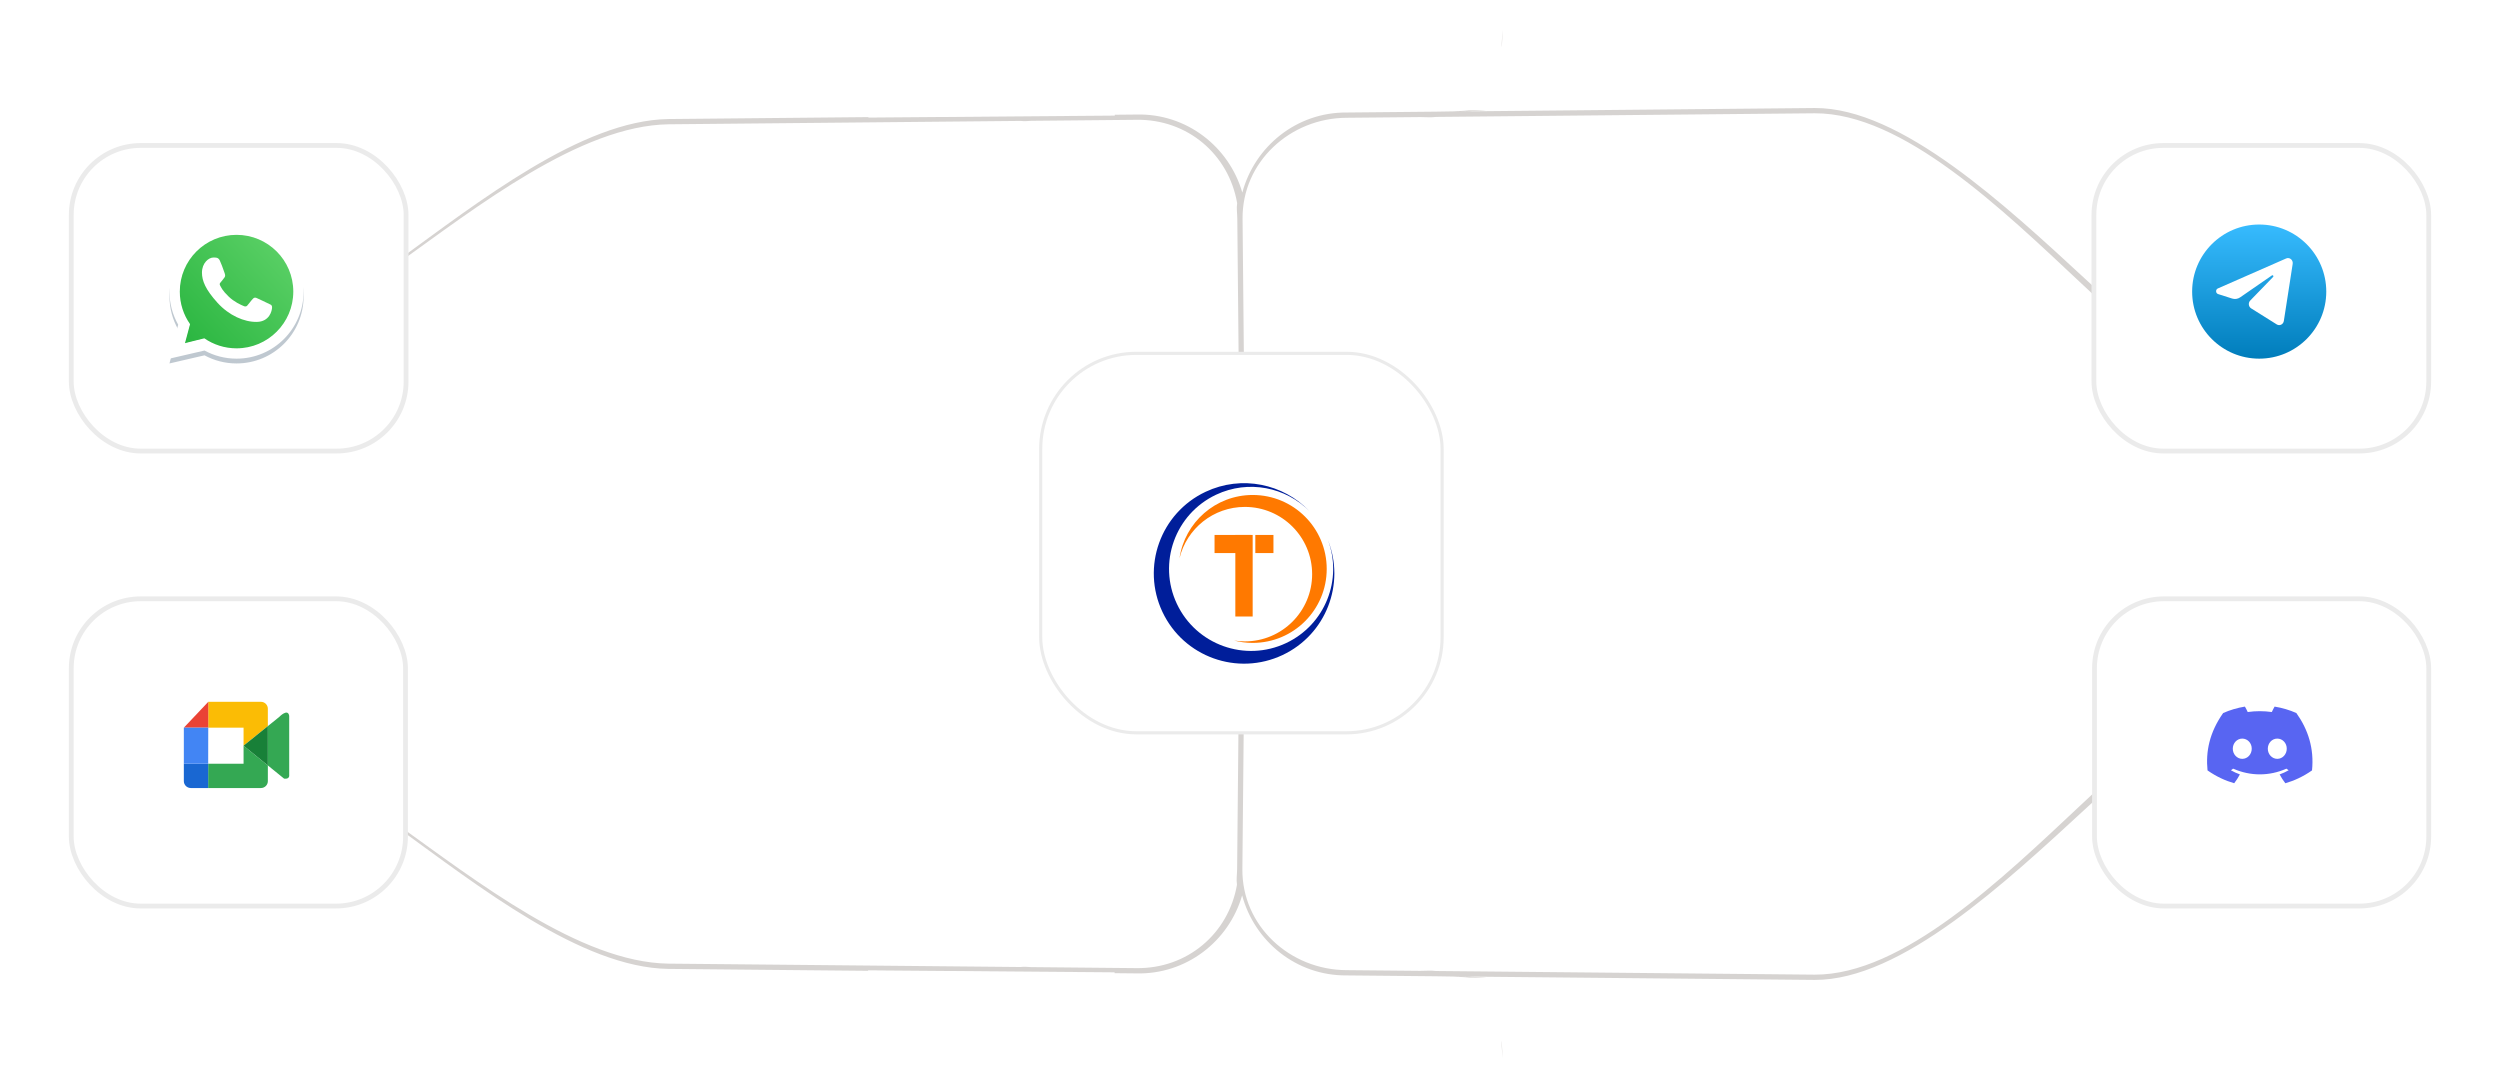<svg width="363" height="158" viewBox="0 0 363 158" fill="none" xmlns="http://www.w3.org/2000/svg">
<path d="M97.058 17.284C71.94 17.667 37.136 64.518 36.895 39.333C37.14 64.935 71.531 18.447 97.065 18.048L148.216 17.557C148.927 17.642 149.002 17.559 149.743 17.542L161.958 17.425L165.012 17.395C172.42 17.283 178.409 22.404 179.634 29.496C179.52 30.28 179.648 30.967 179.656 31.791L180.067 74.631L180.83 74.623L180.42 31.784C180.341 23.531 187.318 17.13 195.549 17.102L206.238 16.999C206.989 17.002 207.808 17.076 208.528 16.977L263.496 16.449C289.033 16.356 321.102 72.182 323.811 47.206C324.052 72.391 288.61 15.585 263.489 15.684L211.574 16.183C222.212 16.08 217.064 14.628 218.203 4.312C217.661 16.257 215.981 16.14 208.521 16.212L195.542 16.337C188.274 16.274 182.187 21.255 180.383 27.959C178.462 21.291 172.27 16.438 165.004 16.63L161.951 16.66L148.209 16.792C140.902 15.936 134.393 9.198 134.328 2.389C134.393 9.198 138.271 14.76 144.392 16.828L97.058 17.284Z" fill="#D6D3D1"/>
<rect width="35.763" height="9.23" transform="matrix(1 -0.008 -0.008 -1 199.223 16.129)" fill="white"/>
<rect width="35.763" height="16.642" transform="matrix(1 -0.008 -0.008 -1 126.105 17.071)" fill="white"/>
<g filter="url(#filter0_d_270_1583)">
<rect x="10" y="20.775" width="49.31" height="45.066" rx="10.434" fill="white"/>
<rect x="10.348" y="21.123" width="48.614" height="44.37" rx="10.086" stroke="black" stroke-opacity="0.08" stroke-width="0.696"/>
<path fill-rule="evenodd" clip-rule="evenodd" d="M34.346 52.773C39.724 52.773 44.084 48.413 44.084 43.034C44.084 37.656 39.724 33.296 34.346 33.296C28.968 33.296 24.607 37.656 24.607 43.034C24.607 44.781 25.067 46.42 25.872 47.837L24.607 52.773L29.696 51.593C31.078 52.345 32.662 52.773 34.346 52.773ZM34.346 51.275C38.897 51.275 42.586 47.585 42.586 43.034C42.586 38.483 38.897 34.794 34.346 34.794C29.795 34.794 26.106 38.483 26.106 43.034C26.106 44.792 26.656 46.42 27.593 47.758L26.855 50.526L29.671 49.821C31 50.738 32.61 51.275 34.346 51.275Z" fill="#BFC8D0"/>
<path d="M42.694 42.339C42.694 46.949 38.957 50.686 34.347 50.686C32.589 50.686 30.957 50.142 29.612 49.214L26.759 49.927L27.506 47.123C26.557 45.769 26 44.119 26 42.339C26 37.729 29.737 33.992 34.347 33.992C38.957 33.992 42.694 37.729 42.694 42.339Z" fill="url(#paint0_linear_270_1583)"/>
<path fill-rule="evenodd" clip-rule="evenodd" d="M34.346 52.077C39.724 52.077 44.084 47.717 44.084 42.339C44.084 36.961 39.724 32.6 34.346 32.6C28.968 32.6 24.607 36.961 24.607 42.339C24.607 44.086 25.067 45.725 25.872 47.142L24.607 52.077L29.696 50.897C31.078 51.65 32.662 52.077 34.346 52.077ZM34.346 50.579C38.897 50.579 42.586 46.89 42.586 42.339C42.586 37.788 38.897 34.099 34.346 34.099C29.795 34.099 26.106 37.788 26.106 42.339C26.106 44.096 26.656 45.725 27.593 47.062L26.855 49.83L29.671 49.126C31 50.042 32.61 50.579 34.346 50.579Z" fill="white"/>
<path d="M31.911 37.817C31.68 37.352 31.324 37.394 30.965 37.394C30.324 37.394 29.324 38.162 29.324 39.591C29.324 40.763 29.84 42.045 31.58 43.964C33.259 45.815 35.465 46.773 37.297 46.741C39.128 46.708 39.505 45.132 39.505 44.6C39.505 44.364 39.358 44.246 39.257 44.214C38.633 43.915 37.482 43.357 37.22 43.252C36.959 43.147 36.822 43.289 36.737 43.366C36.499 43.592 36.028 44.259 35.867 44.409C35.706 44.559 35.466 44.483 35.366 44.427C34.998 44.279 34 43.835 33.204 43.064C32.221 42.111 32.163 41.782 31.978 41.49C31.829 41.257 31.938 41.114 31.992 41.051C32.205 40.806 32.497 40.429 32.628 40.241C32.76 40.053 32.655 39.769 32.593 39.591C32.324 38.828 32.096 38.19 31.911 37.817Z" fill="white"/>
</g>
<g filter="url(#filter1_d_270_1583)">
<rect x="303.689" y="20.775" width="49.31" height="45.066" rx="10.434" fill="white"/>
<rect x="304.037" y="21.123" width="48.614" height="44.37" rx="10.086" stroke="black" stroke-opacity="0.08" stroke-width="0.696"/>
<circle cx="328.037" cy="42.339" r="9.738" fill="url(#paint1_linear_270_1583)"/>
<path d="M332.898 38.31C332.984 37.75 332.452 37.308 331.953 37.527L322.031 41.883C321.674 42.04 321.7 42.581 322.071 42.699L324.117 43.351C324.507 43.475 324.93 43.411 325.271 43.175L329.885 39.988C330.024 39.892 330.175 40.09 330.056 40.212L326.736 43.636C326.414 43.968 326.477 44.531 326.865 44.774L330.583 47.105C331 47.367 331.536 47.104 331.614 46.6L332.898 38.31Z" fill="white"/>
</g>
<path d="M97.008 140.684C71.883 140.3 37.069 93.449 36.828 118.634C37.073 93.032 71.474 139.521 97.016 139.919L148.181 140.41C148.892 140.326 148.967 140.408 149.708 140.425L161.926 140.543L164.981 140.572C172.392 140.684 178.382 135.563 179.608 128.471C179.493 127.687 179.622 127.001 179.63 126.176L180.04 83.337L180.804 83.344L180.393 126.184C180.314 134.436 187.293 140.837 195.527 140.865L206.218 140.968C206.97 140.965 207.789 140.892 208.509 140.99L263.493 141.519C289.037 141.611 321.115 85.785 323.825 110.761C324.066 85.576 288.613 142.383 263.485 142.284L211.557 141.785C222.197 141.887 217.048 143.339 218.187 153.655C217.645 141.71 215.964 141.827 208.502 141.755L195.52 141.63C188.25 141.693 182.161 136.712 180.357 130.009C178.435 136.676 172.241 141.529 164.974 141.337L161.919 141.307L148.173 141.175C140.865 142.031 134.353 148.769 134.288 155.578C134.353 148.769 138.233 143.207 144.355 141.139L97.008 140.684Z" fill="#D6D3D1"/>
<rect width="35.773" height="9.23" transform="matrix(1 0.008 -0.008 1 199.201 141.838)" fill="white"/>
<rect width="35.773" height="16.642" transform="matrix(1 0.008 -0.008 1 126.064 140.896)" fill="white"/>
<g filter="url(#filter2_d_270_1583)">
<rect x="303.773" y="86.599" width="49.227" height="45.306" rx="10.434" fill="white"/>
<rect x="304.121" y="86.947" width="48.532" height="44.611" rx="10.086" stroke="black" stroke-opacity="0.08" stroke-width="0.696"/>
<path d="M318.379 105.102C318.379 102.765 318.379 101.596 318.834 100.703C319.234 99.918 319.872 99.28 320.658 98.879C321.551 98.425 322.719 98.425 325.057 98.425H331.178C333.515 98.425 334.684 98.425 335.577 98.879C336.362 99.28 337.001 99.918 337.401 100.703C337.856 101.596 337.856 102.765 337.856 105.102V111.224C337.856 113.561 337.856 114.73 337.401 115.623C337.001 116.408 336.362 117.046 335.577 117.447C334.684 117.901 333.515 117.901 331.178 117.901H325.057C322.719 117.901 321.551 117.901 320.658 117.447C319.872 117.046 319.234 116.408 318.834 115.623C318.379 114.73 318.379 113.561 318.379 111.224V105.102Z" fill="white"/>
<path d="M333.43 103.53C332.439 103.095 331.38 102.778 330.273 102.598C330.137 102.829 329.978 103.14 329.868 103.387C328.691 103.221 327.525 103.221 326.369 103.387C326.26 103.14 326.097 102.829 325.96 102.598C324.852 102.778 323.791 103.096 322.801 103.533C320.803 106.369 320.261 109.135 320.532 111.862C321.857 112.792 323.141 113.357 324.404 113.727C324.716 113.324 324.994 112.895 325.233 112.443C324.777 112.281 324.34 112.08 323.927 111.846C324.037 111.77 324.144 111.69 324.247 111.608C326.766 112.715 329.501 112.715 331.989 111.608C332.094 111.69 332.201 111.77 332.309 111.846C331.895 112.081 331.457 112.282 331.001 112.445C331.241 112.895 331.517 113.325 331.83 113.728C333.094 113.358 334.38 112.793 335.705 111.862C336.023 108.701 335.162 105.96 333.43 103.53ZM325.576 110.185C324.82 110.185 324.201 109.522 324.201 108.715C324.201 107.908 324.807 107.244 325.576 107.244C326.345 107.244 326.965 107.907 326.952 108.715C326.953 109.522 326.345 110.185 325.576 110.185ZM330.661 110.185C329.905 110.185 329.285 109.522 329.285 108.715C329.285 107.908 329.891 107.244 330.661 107.244C331.43 107.244 332.05 107.907 332.036 108.715C332.036 109.522 331.43 110.185 330.661 110.185Z" fill="#5865F2"/>
</g>
<g filter="url(#filter3_d_270_1583)">
<rect x="10" y="86.599" width="49.227" height="45.306" rx="10.434" fill="white"/>
<rect x="10.348" y="86.947" width="48.532" height="44.611" rx="10.086" stroke="black" stroke-opacity="0.08" stroke-width="0.696"/>
<path d="M24.607 105.35C24.607 102.926 24.607 101.714 25.079 100.788C25.494 99.973 26.156 99.311 26.971 98.896C27.896 98.425 29.108 98.425 31.532 98.425H37.159C39.583 98.425 40.795 98.425 41.721 98.896C42.535 99.311 43.198 99.973 43.612 100.788C44.084 101.714 44.084 102.926 44.084 105.35V110.976C44.084 113.4 44.084 114.612 43.612 115.538C43.198 116.353 42.535 117.015 41.721 117.43C40.795 117.901 39.583 117.901 37.159 117.901H31.532C29.108 117.901 27.896 117.901 26.971 117.43C26.156 117.015 25.494 116.353 25.079 115.538C24.607 114.612 24.607 113.4 24.607 110.976V105.35Z" fill="white"/>
<path d="M26.693 113.422C26.693 113.975 27.145 114.423 27.703 114.423H27.717C27.151 114.423 26.693 113.975 26.693 113.422Z" fill="#FBBC05"/>
<path d="M35.365 105.659V108.274L38.891 105.43V102.904C38.891 102.351 38.439 101.902 37.882 101.902H30.243L30.236 105.659H35.365Z" fill="#FBBC05"/>
<path d="M35.366 110.89H30.229L30.223 114.423H37.882C38.44 114.423 38.892 113.975 38.892 113.422V111.141L35.366 108.275V110.89Z" fill="#34A853"/>
<path d="M30.244 101.902L26.693 105.659H30.238L30.244 101.902Z" fill="#EA4335"/>
<path d="M26.693 110.89V113.422C26.693 113.975 27.151 114.423 27.717 114.423H30.223L30.229 110.89H26.693Z" fill="#1967D2"/>
<path d="M30.238 105.659H26.693V110.89H30.229L30.238 105.659Z" fill="#4285F4"/>
<path d="M41.992 112.531V103.934C41.793 102.793 40.542 104.101 40.542 104.101L38.893 105.43V111.141L41.253 113.06C42.105 113.171 41.992 112.531 41.992 112.531Z" fill="#34A853"/>
<path d="M35.365 108.274L38.892 111.141V105.431L35.365 108.274Z" fill="#188038"/>
</g>
<g filter="url(#filter4_d_270_1583)">
<rect x="150.883" y="51.078" width="58.742" height="55.554" rx="14.116" fill="white"/>
<rect x="151.11" y="51.305" width="58.286" height="55.099" rx="13.889" stroke="black" stroke-opacity="0.08" stroke-width="0.455"/>
<g filter="url(#filter5_d_270_1583)">
<rect width="2.516" height="11.843" transform="translate(179.371 73.689)" fill="#FF7900"/>
<rect width="5.264" height="2.632" transform="translate(176.352 73.689)" fill="#FF7900"/>
<rect width="2.632" height="2.632" transform="translate(182.273 73.689)" fill="#FF7900"/>
<path fill-rule="evenodd" clip-rule="evenodd" d="M181.896 89.364C187.829 89.364 192.639 84.556 192.639 78.625C192.639 72.694 187.829 67.885 181.896 67.885C176.493 67.885 172.021 71.873 171.266 77.065C172.306 72.792 176.16 69.619 180.755 69.619C186.149 69.619 190.522 73.99 190.522 79.382C190.522 84.774 186.149 89.145 180.755 89.145C180.222 89.145 179.699 89.103 179.189 89.02C180.054 89.245 180.961 89.364 181.896 89.364Z" fill="#FF7900"/>
<path fill-rule="evenodd" clip-rule="evenodd" d="M186.235 91.124C179.69 94.213 171.878 91.413 168.788 84.869C165.698 78.326 168.5 70.517 175.045 67.428C180.291 64.952 186.351 66.26 190.141 70.246C186.686 66.75 181.273 65.631 176.576 67.847C170.625 70.656 168.078 77.754 170.887 83.703C173.697 89.652 180.798 92.197 186.748 89.389C192.416 86.714 194.996 80.147 192.8 74.388C195.377 80.778 192.547 88.145 186.235 91.124Z" fill="#001E9A"/>
</g>
</g>
<defs>
<filter id="filter0_d_270_1583" x="0.749" y="11.524" width="67.812" height="63.569" filterUnits="userSpaceOnUse" color-interpolation-filters="sRGB">
<feFlood flood-opacity="0" result="BackgroundImageFix"/>
<feColorMatrix in="SourceAlpha" type="matrix" values="0 0 0 0 0 0 0 0 0 0 0 0 0 0 0 0 0 0 127 0" result="hardAlpha"/>
<feOffset/>
<feGaussianBlur stdDeviation="4.626"/>
<feComposite in2="hardAlpha" operator="out"/>
<feColorMatrix type="matrix" values="0 0 0 0 0 0 0 0 0 0 0 0 0 0 0 0 0 0 0.09 0"/>
<feBlend mode="normal" in2="BackgroundImageFix" result="effect1_dropShadow_270_1583"/>
<feBlend mode="normal" in="SourceGraphic" in2="effect1_dropShadow_270_1583" result="shape"/>
</filter>
<filter id="filter1_d_270_1583" x="294.438" y="11.524" width="67.812" height="63.569" filterUnits="userSpaceOnUse" color-interpolation-filters="sRGB">
<feFlood flood-opacity="0" result="BackgroundImageFix"/>
<feColorMatrix in="SourceAlpha" type="matrix" values="0 0 0 0 0 0 0 0 0 0 0 0 0 0 0 0 0 0 127 0" result="hardAlpha"/>
<feOffset/>
<feGaussianBlur stdDeviation="4.626"/>
<feComposite in2="hardAlpha" operator="out"/>
<feColorMatrix type="matrix" values="0 0 0 0 0 0 0 0 0 0 0 0 0 0 0 0 0 0 0.09 0"/>
<feBlend mode="normal" in2="BackgroundImageFix" result="effect1_dropShadow_270_1583"/>
<feBlend mode="normal" in="SourceGraphic" in2="effect1_dropShadow_270_1583" result="shape"/>
</filter>
<filter id="filter2_d_270_1583" x="294.522" y="77.348" width="67.73" height="63.809" filterUnits="userSpaceOnUse" color-interpolation-filters="sRGB">
<feFlood flood-opacity="0" result="BackgroundImageFix"/>
<feColorMatrix in="SourceAlpha" type="matrix" values="0 0 0 0 0 0 0 0 0 0 0 0 0 0 0 0 0 0 127 0" result="hardAlpha"/>
<feOffset/>
<feGaussianBlur stdDeviation="4.626"/>
<feComposite in2="hardAlpha" operator="out"/>
<feColorMatrix type="matrix" values="0 0 0 0 0 0 0 0 0 0 0 0 0 0 0 0 0 0 0.09 0"/>
<feBlend mode="normal" in2="BackgroundImageFix" result="effect1_dropShadow_270_1583"/>
<feBlend mode="normal" in="SourceGraphic" in2="effect1_dropShadow_270_1583" result="shape"/>
</filter>
<filter id="filter3_d_270_1583" x="0.749" y="77.348" width="67.73" height="63.809" filterUnits="userSpaceOnUse" color-interpolation-filters="sRGB">
<feFlood flood-opacity="0" result="BackgroundImageFix"/>
<feColorMatrix in="SourceAlpha" type="matrix" values="0 0 0 0 0 0 0 0 0 0 0 0 0 0 0 0 0 0 127 0" result="hardAlpha"/>
<feOffset/>
<feGaussianBlur stdDeviation="4.626"/>
<feComposite in2="hardAlpha" operator="out"/>
<feColorMatrix type="matrix" values="0 0 0 0 0 0 0 0 0 0 0 0 0 0 0 0 0 0 0.09 0"/>
<feBlend mode="normal" in2="BackgroundImageFix" result="effect1_dropShadow_270_1583"/>
<feBlend mode="normal" in="SourceGraphic" in2="effect1_dropShadow_270_1583" result="shape"/>
</filter>
<filter id="filter4_d_270_1583" x="144.826" y="45.021" width="70.855" height="67.667" filterUnits="userSpaceOnUse" color-interpolation-filters="sRGB">
<feFlood flood-opacity="0" result="BackgroundImageFix"/>
<feColorMatrix in="SourceAlpha" type="matrix" values="0 0 0 0 0 0 0 0 0 0 0 0 0 0 0 0 0 0 127 0" result="hardAlpha"/>
<feOffset/>
<feGaussianBlur stdDeviation="3.028"/>
<feComposite in2="hardAlpha" operator="out"/>
<feColorMatrix type="matrix" values="0 0 0 0 0 0 0 0 0 0 0 0 0 0 0 0 0 0 0.09 0"/>
<feBlend mode="normal" in2="BackgroundImageFix" result="effect1_dropShadow_270_1583"/>
<feBlend mode="normal" in="SourceGraphic" in2="effect1_dropShadow_270_1583" result="shape"/>
</filter>
<filter id="filter5_d_270_1583" x="146.453" y="50.088" width="67.387" height="65.22" filterUnits="userSpaceOnUse" color-interpolation-filters="sRGB">
<feFlood flood-opacity="0" result="BackgroundImageFix"/>
<feColorMatrix in="SourceAlpha" type="matrix" values="0 0 0 0 0 0 0 0 0 0 0 0 0 0 0 0 0 0 127 0" result="hardAlpha"/>
<feOffset dy="3.985"/>
<feGaussianBlur stdDeviation="4.384"/>
<feComposite in2="hardAlpha" operator="out"/>
<feColorMatrix type="matrix" values="0 0 0 0 0 0 0 0 0 0 0 0 0 0 0 0 0 0 0.1 0"/>
<feBlend mode="normal" in2="BackgroundImageFix" result="effect1_dropShadow_270_1583"/>
<feBlend mode="normal" in="SourceGraphic" in2="effect1_dropShadow_270_1583" result="shape"/>
</filter>
<linearGradient id="paint0_linear_270_1583" x1="41.651" y1="36.078" x2="26" y2="50.686" gradientUnits="userSpaceOnUse">
<stop stop-color="#5BD066"/>
<stop offset="1" stop-color="#27B43E"/>
</linearGradient>
<linearGradient id="paint1_linear_270_1583" x1="328.037" y1="32.6" x2="328.037" y2="52.077" gradientUnits="userSpaceOnUse">
<stop stop-color="#37BBFE"/>
<stop offset="1" stop-color="#007DBB"/>
</linearGradient>
</defs>
</svg>
